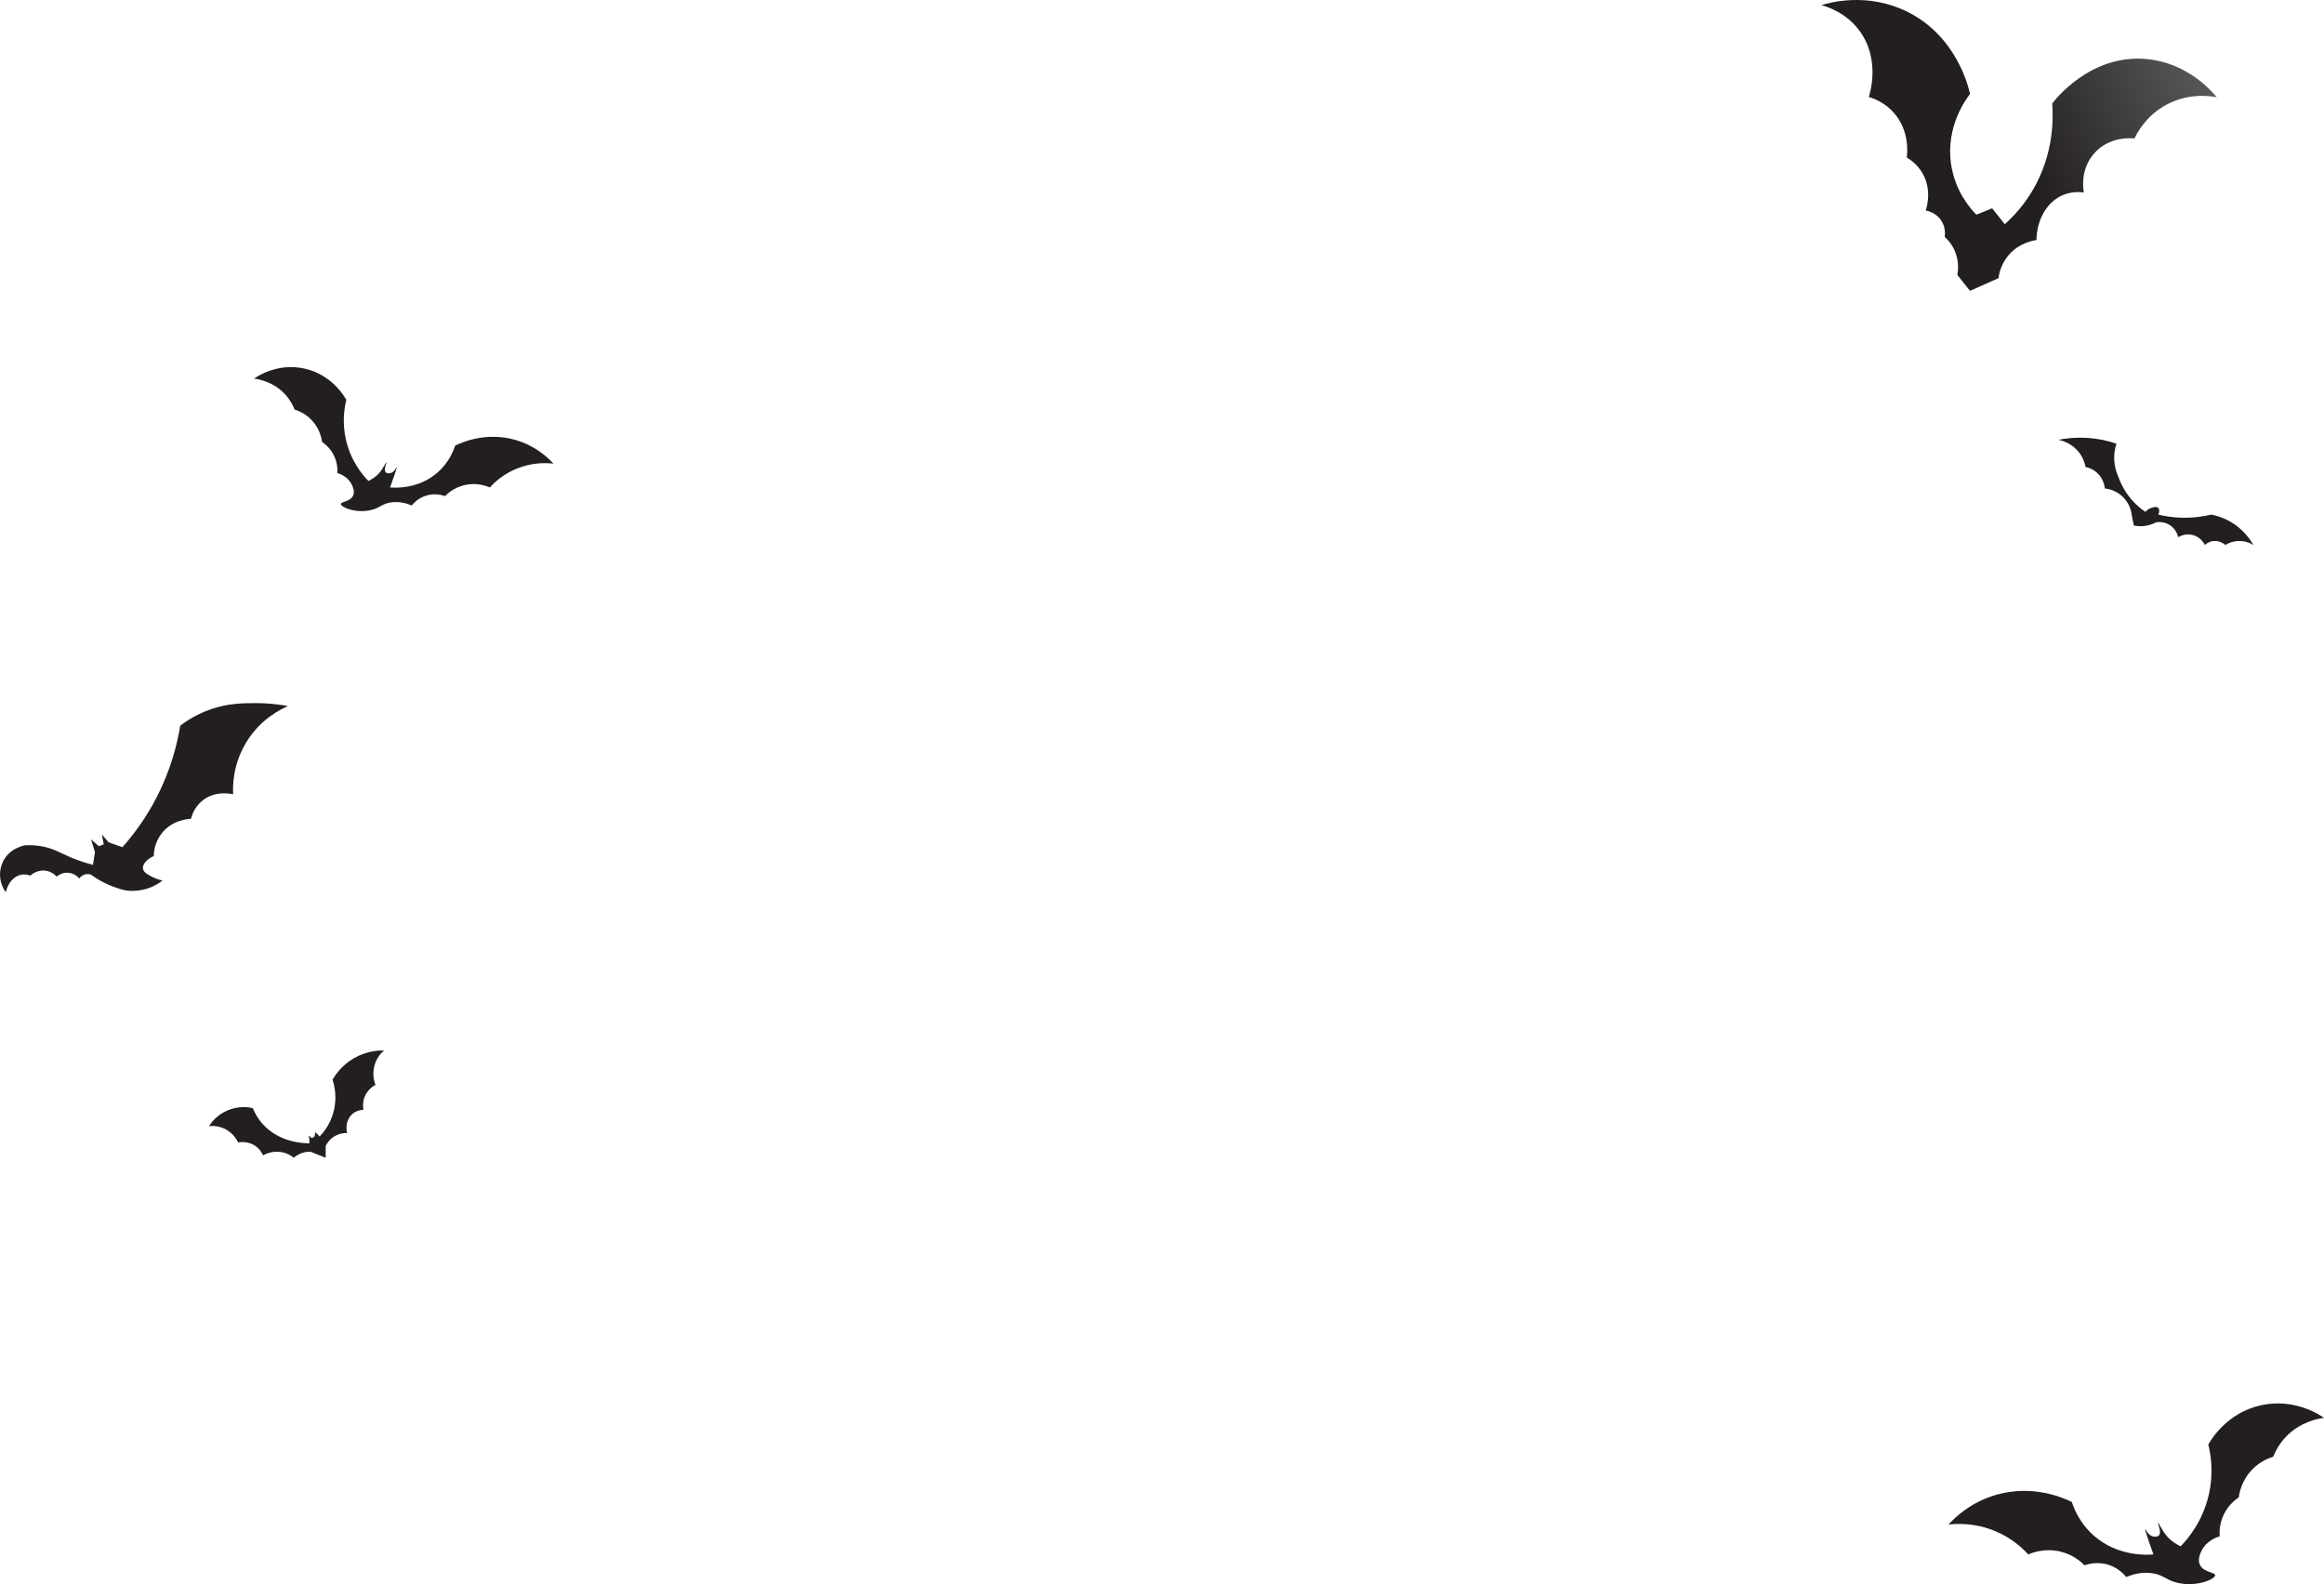 <svg width="823" height="561" viewBox="0 0 823 561" fill="none" xmlns="http://www.w3.org/2000/svg">
<g clip-path="url(#clip0_391_1053)">
<path d="M90 134.067C91.162 133.255 98.27 128.476 107.667 130.493C117.46 132.594 121.987 140.417 122.645 141.599C121.977 144.321 121.086 149.519 122.517 155.769C124.258 163.375 128.465 168.27 130.454 170.323C131.555 169.82 133.014 168.969 134.295 167.514C135.854 165.74 136.666 163.603 136.855 163.684C137.065 163.776 135.718 166.291 136.599 167.259C137.024 167.726 137.884 167.667 138.391 167.514C139.787 167.093 140.304 165.418 140.44 165.472C140.56 165.52 140.204 166.886 138.135 172.62C139.81 172.763 148.213 173.31 155.034 167.259C158.851 163.871 160.487 159.913 161.179 157.812C163.383 156.729 172.022 152.813 182.43 155.769C189.602 157.807 194.082 162.104 196 164.195C193.596 163.917 188.585 163.669 182.942 165.982C178.144 167.951 175.051 170.882 173.469 172.62C172.309 172.12 168.688 170.731 164.251 171.855C160.751 172.74 158.531 174.735 157.594 175.684C156.731 175.378 153.795 174.461 150.425 175.684C147.924 176.593 146.441 178.225 145.816 179.003C144.016 178.248 141.256 177.423 138.135 177.982C135.229 178.503 134.638 179.757 131.734 180.535C126.304 181.993 120.712 179.667 120.725 178.493C120.735 177.581 124.127 177.732 125.077 175.429C125.692 173.94 124.913 172.322 124.565 171.599C123.188 168.735 120.22 167.746 119.444 167.514C119.526 166.421 119.565 163.883 118.164 161.131C116.861 158.57 114.982 157.143 114.068 156.535C113.894 155.261 113.233 151.695 110.227 148.62C108.03 146.374 105.6 145.434 104.338 145.046C103.742 143.545 102.674 141.441 100.754 139.429C96.757 135.242 91.795 134.312 90 134.067Z" fill="#231F20"/>
</g>
<g clip-path="url(#clip1_391_1053)">
<path d="M729 155.738C731.5 155.248 734.766 154.862 738.564 155.048C743.08 155.262 746.81 156.208 749.495 157.118C749.044 158.526 748.45 160.983 748.812 164.019C749.058 166.075 749.659 167.717 750.178 168.849C750.732 170.422 751.579 172.354 752.911 174.369C755.2 177.826 757.891 180.014 759.743 181.269C760.091 180.883 760.76 180.248 761.792 179.889C762.462 179.662 763.684 179.234 764.306 179.889C764.778 180.386 764.764 181.345 764.306 182.242C766.581 182.788 769.423 183.264 772.723 183.34C776.89 183.443 780.429 182.877 783.08 182.242C784.842 182.574 787.247 183.257 789.802 184.72C794.4 187.356 796.886 191.061 798 193C797.228 192.524 795.814 191.799 793.901 191.62C791.004 191.351 788.832 192.524 788.053 193C787.787 192.759 786.045 191.268 783.653 191.62C782.185 191.834 781.215 192.634 780.818 193C780.627 192.614 779.486 190.385 776.822 189.55C774.007 188.667 771.705 190.026 771.356 190.24C771.247 189.736 770.714 187.576 768.624 186.1C766.356 184.499 763.951 184.899 763.5 184.982C762.749 185.382 761.71 185.831 760.426 186.1C758.404 186.528 756.689 186.314 755.644 186.1C755.418 184.947 755.186 183.802 754.96 182.65C754.872 181.801 754.434 178.413 751.545 175.749C749.099 173.493 746.339 173.086 745.396 172.989C745.321 172.258 744.945 169.567 742.663 167.469C741.092 166.02 739.37 165.557 738.564 165.399C738.346 164.233 737.827 162.397 736.515 160.569C733.926 156.953 730.114 155.98 729 155.738Z" fill="#231F20"/>
</g>
<g clip-path="url(#clip2_391_1053)">
<path d="M823 502.104C821.542 501.088 812.623 495.091 800.833 497.619C788.545 500.255 782.865 510.073 782.04 511.556C782.878 514.971 783.996 521.495 782.2 529.338C780.016 538.883 774.738 545.025 772.242 547.601C770.86 546.97 769.029 545.903 767.423 544.077C765.466 541.85 764.448 539.168 764.21 539.271C763.947 539.386 765.637 542.542 764.531 543.756C763.998 544.343 762.919 544.269 762.283 544.077C760.532 543.548 759.883 541.446 759.713 541.513C759.562 541.574 760.008 543.288 762.604 550.485C760.503 550.664 749.959 551.35 741.401 543.756C736.611 539.505 734.558 534.538 733.691 531.901C730.925 530.543 720.086 525.628 707.027 529.338C698.028 531.895 692.406 537.287 690 539.911C693.017 539.562 699.304 539.251 706.384 542.154C712.404 544.625 716.285 548.303 718.271 550.485C719.726 549.857 724.268 548.114 729.836 549.523C734.227 550.635 737.013 553.138 738.188 554.329C739.271 553.945 742.956 552.795 747.184 554.329C750.322 555.47 752.182 557.517 752.966 558.495C755.225 557.546 758.688 556.511 762.604 557.213C766.25 557.867 766.992 559.44 770.635 560.417C777.449 562.247 784.465 559.328 784.449 557.854C784.436 556.71 780.18 556.899 778.988 554.009C778.217 552.141 779.194 550.11 779.63 549.203C781.359 545.608 785.082 544.368 786.056 544.077C785.953 542.705 785.905 539.521 787.662 536.067C789.297 532.853 791.655 531.062 792.802 530.299C793.02 528.701 793.849 524.225 797.621 520.367C800.377 517.547 803.426 516.368 805.01 515.881C805.758 513.997 807.098 511.357 809.507 508.833C814.522 503.581 820.748 502.415 823 502.104Z" fill="#231F20"/>
</g>
<g clip-path="url(#clip3_391_1053)">
<path d="M2.041 316C-0.236 312.837 -0.642 308.706 1 305.238C3.335 300.309 8.542 299.406 8.982 299.337C12.169 299.187 14.633 299.618 16.271 300.031C20.252 301.031 22.015 302.572 27.378 304.544C29.717 305.405 31.674 305.957 32.931 306.28C33.163 304.777 33.393 303.27 33.625 301.767L32.237 297.254L35.013 299.684L36.749 298.99L36.055 295.518L38.484 298.295L43.343 300.031C47.099 295.813 51.573 289.95 55.491 282.326C60.545 272.495 62.773 263.441 63.821 256.984C68.17 253.707 72.207 252.003 74.928 251.083C80.842 249.087 85.798 249.021 90.199 249C95.097 248.976 99.157 249.521 102 250.041C99.418 251.152 92.414 254.561 87.423 262.539C82.376 270.603 82.418 278.487 82.563 281.285C81.887 281.122 76.042 279.813 71.457 283.715C68.829 285.951 67.941 288.769 67.639 289.964C66.771 289.998 60.992 290.314 57.227 295.171C54.728 298.396 54.478 301.864 54.45 303.155C51.937 304.259 50.368 306.158 50.632 307.668C50.882 309.099 52.735 309.977 54.45 310.793C55.703 311.386 56.817 311.681 57.574 311.834C56.449 312.705 54.71 313.837 52.367 314.611C48.966 315.736 46.009 315.538 44.385 315.306C42.441 314.861 40.043 314.125 37.443 312.876C35.35 311.869 33.618 310.765 32.237 309.751C31.966 309.654 30.966 309.324 29.807 309.751C28.776 310.13 28.238 310.883 28.072 311.14C27.857 310.876 26.392 309.13 23.907 309.057C21.817 308.998 20.408 310.164 20.089 310.446C19.679 309.998 18.381 308.696 16.271 308.363C13.217 307.88 11.013 309.831 10.718 310.098C9.902 309.786 8.809 309.536 7.594 309.751C4.956 310.216 2.78 312.688 2.041 316Z" fill="#231F20"/>
</g>
<g clip-path="url(#clip4_391_1053)">
<path d="M115.333 405.812V409.997L110.027 407.904C109.355 407.862 108.319 407.88 107.127 408.249C105.629 408.712 104.608 409.506 104.064 409.997C103.353 409.43 101.675 408.255 99.225 407.944C96.195 407.557 93.904 408.73 93.147 409.162C92.834 408.443 92.062 406.948 90.412 405.812C87.783 404 84.932 404.478 84.333 404.594C83.963 403.802 82.771 401.526 80.078 400.025C77.407 398.535 74.872 398.709 74 398.806C74.72 397.689 76.684 394.969 80.382 393.324C84.516 391.487 88.242 392.133 89.5 392.41C90.211 394.14 91.336 396.217 93.147 398.197C99.046 404.645 107.498 404.895 109.559 404.898V403.375L109.255 402.157L110.471 403.071L111.382 402.461L111.686 400.939L113.206 402.461C114.485 401.13 116.871 398.286 118.069 393.933C119.543 388.572 118.339 384.107 117.765 382.359C118.689 380.751 120.968 377.275 125.363 374.744C129.879 372.143 134.152 371.969 136 372.003C135.246 372.655 133.487 374.351 132.657 377.181C131.678 380.519 132.62 383.3 132.961 384.186C132.341 384.521 130.019 385.874 129.01 388.755C128.362 390.601 128.554 392.224 128.706 393.019C128.065 393.041 126.271 393.193 124.755 394.542C122.98 396.123 122.29 398.715 122.931 401.243C122.202 401.222 120.315 401.258 118.373 402.461C116.534 403.598 115.659 405.151 115.333 405.812Z" fill="#231F20"/>
</g>
<path d="M645 1.815C647.318 2.445 653.758 4.525 658.44 10.81C666.011 20.985 662.203 33.128 661.8 34.342C663.67 34.904 667.546 36.343 670.76 40.042C676.36 46.473 675.419 54.456 675.24 55.783C676.629 56.604 679.082 58.313 680.84 61.404C684.211 67.319 682.318 73.446 681.96 74.537C682.475 74.627 685.667 75.234 687.56 78.269C689.094 80.732 688.781 83.228 688.68 83.891C689.654 84.768 691.021 86.23 692.04 88.388C693.888 92.29 693.418 95.955 693.16 97.383C694.65 99.261 696.15 101.127 697.64 103.005L707.72 98.507C707.922 96.99 708.571 93.729 711.08 90.637C714.787 86.084 719.872 85.195 721.16 85.016C721.283 77.944 724.699 71.793 730.12 69.275C733.155 67.858 736.112 67.914 737.96 68.15C737.781 67.24 736.56 60.393 741.32 54.659C746.842 48.002 755.32 48.958 755.88 49.037C756.978 46.743 759.878 41.515 765.96 37.794C774.36 32.655 782.85 34.016 785 34.421C783.219 32.239 774.696 22.334 760.36 20.929C740.122 18.95 727.398 35.792 726.76 36.669C727.163 42.223 727.253 54.557 720.04 67.026C716.837 72.569 713.074 76.606 709.96 79.394C708.47 77.516 706.97 75.65 705.48 73.772L699.88 76.021C697.786 73.873 692.309 67.701 690.92 58.032C689.016 44.764 696.251 35.095 697.64 33.296C697.158 31.003 692.97 12.732 675.24 4.064C661.285 -2.761 648.125 0.859 645 1.815Z" fill="url(#paint0_linear_391_1053)"/>
<defs>
<linearGradient id="paint0_linear_391_1053" x1="715" y1="52" x2="803.5" y2="12" gradientUnits="userSpaceOnUse">
<stop stop-color="#231F20"/>
<stop offset="1" stop-color="#6D6D6D"/>
</linearGradient>
<clipPath id="clip0_391_1053">
<rect width="106" height="51" fill="white" transform="translate(90 130)"/>
</clipPath>
<clipPath id="clip1_391_1053">
<rect width="69" height="38" fill="white" transform="translate(729 155)"/>
</clipPath>
<clipPath id="clip2_391_1053">
<rect width="133" height="64" fill="white" transform="translate(690 497)"/>
</clipPath>
<clipPath id="clip3_391_1053">
<rect width="102" height="67" fill="white" transform="translate(0 249)"/>
</clipPath>
<clipPath id="clip4_391_1053">
<rect width="62" height="38" fill="white" transform="translate(74 372)"/>
</clipPath>
</defs>
</svg>
